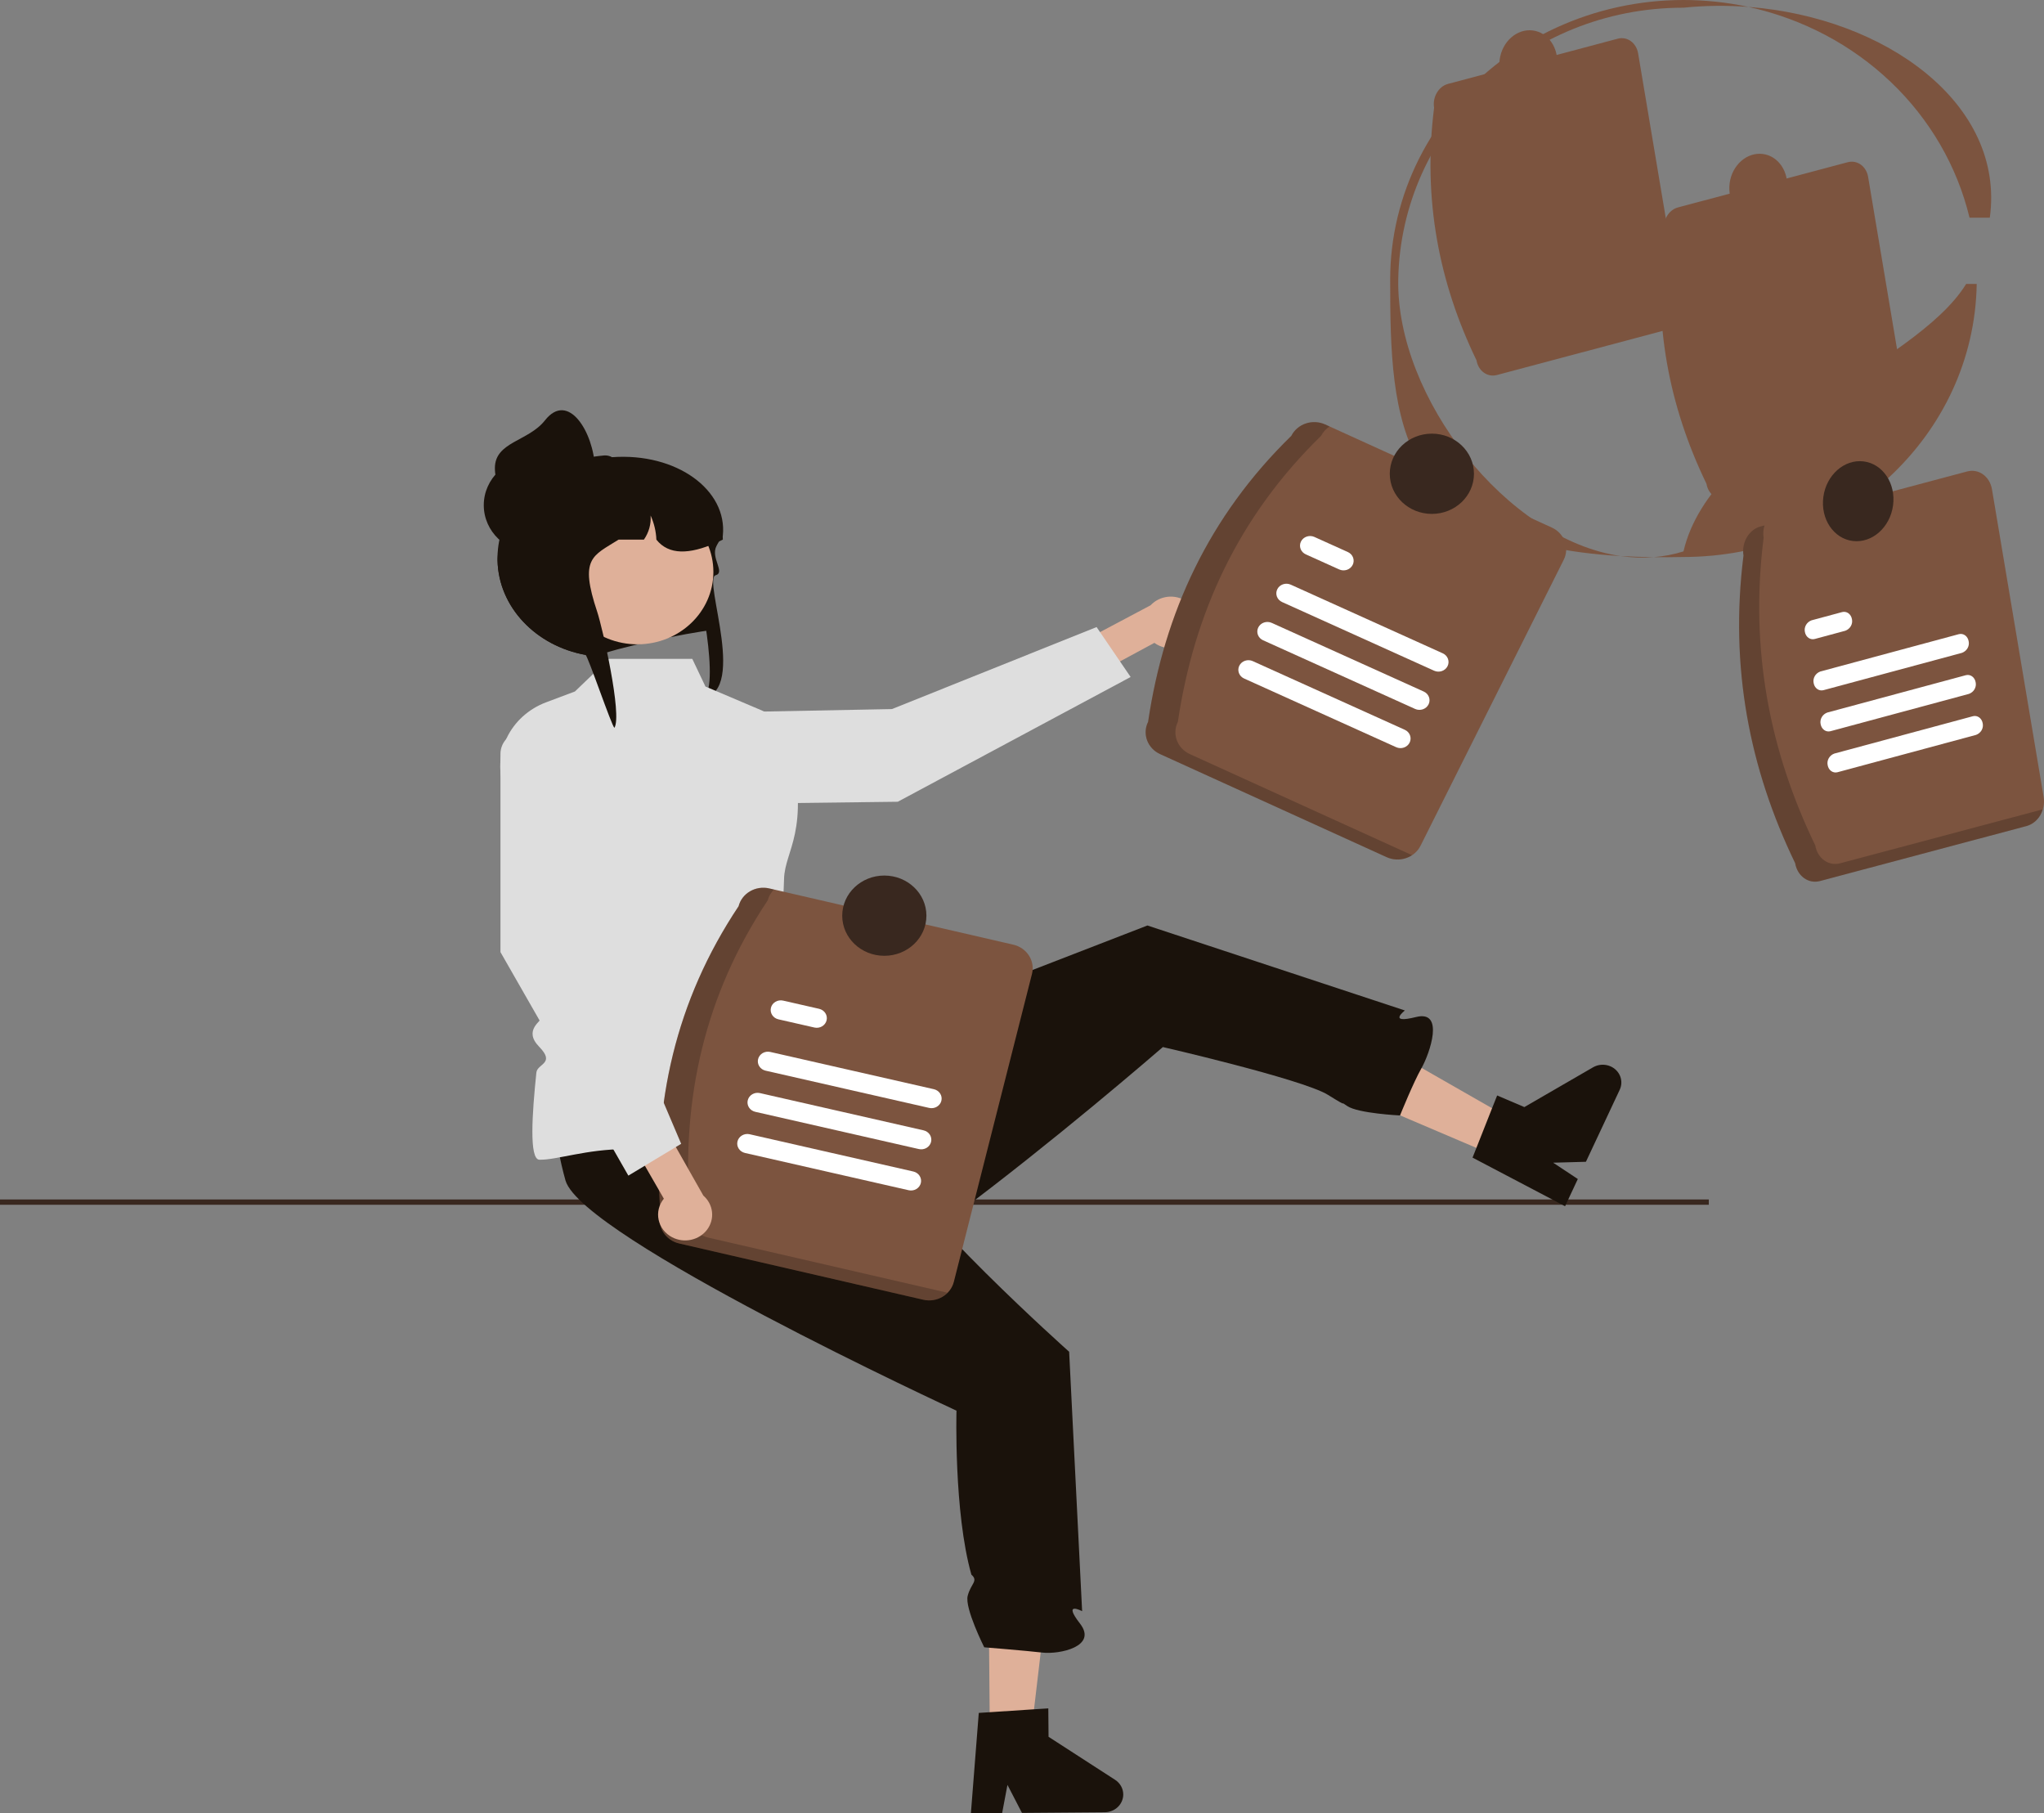 <svg width="345" height="306" viewBox="0 0 345 306" fill="none" xmlns="http://www.w3.org/2000/svg">
<rect x="0" y="0" width="345" height="306" fill="#808080" stroke="none"/>
<g clip-path="url(#clip0_56_2)">
<path d="M332.429 36.733H335.855C338.48 17.531 318.285 2.95 295.122 1.17C304.219 3.159 312.543 7.55 319.142 13.84C325.74 20.129 330.345 28.064 332.429 36.733Z" fill="#7C543F"/>
<path d="M279.115 94.022C277.176 93.999 275.319 93.937 273.543 93.835C275.386 94.105 277.256 94.168 279.115 94.022Z" fill="#7C543F"/>
<path d="M236.005 47.173C236.452 21.881 257.602 1.298 284.148 1.298C287.794 0.929 291.468 0.886 295.122 1.17C287.873 -0.397 280.347 -0.39 273.102 1.192C265.857 2.774 259.079 5.89 253.27 10.309C247.46 14.727 242.77 20.336 239.545 26.717C236.321 33.099 234.645 40.09 234.643 47.173C234.643 71.156 235.544 91.617 273.543 93.835C254.291 91.048 235.654 67.033 236.005 47.173Z" fill="#7C543F"/>
<path d="M331.861 47.912C323.159 62.098 288.945 72.502 284.148 93.049C282.516 93.56 280.827 93.886 279.115 94.022C280.692 94.04 282.318 94.034 284.009 93.997C311.047 93.997 333.224 73.578 333.643 47.912L331.861 47.912Z" fill="#7C543F"/>
<path d="M288.033 81.646C281.706 68.566 278.935 54.469 280.876 39.025C280.576 37.228 281.627 35.428 283.225 35L311.872 27.373C313.471 26.95 315.011 28.061 315.314 29.856L322.472 72.478C322.772 74.275 321.721 76.075 320.123 76.502L291.476 84.129C289.877 84.553 288.337 83.442 288.033 81.646Z" fill="#7C543F"/>
<path d="M301.602 32.089C302.015 29.043 300.187 26.308 297.519 25.98C294.852 25.652 292.355 27.854 291.942 30.899C291.529 33.944 293.357 36.679 296.024 37.008C298.692 37.336 301.189 35.134 301.602 32.089Z" fill="#7C543F"/>
<path d="M249.214 60.803C242.886 47.723 240.115 33.626 242.056 18.182C241.756 16.385 242.807 14.585 244.406 14.157L273.053 6.53C274.652 6.107 276.192 7.218 276.495 9.013L283.653 51.635C283.953 53.431 282.902 55.232 281.304 55.66L252.656 63.286C251.057 63.71 249.517 62.599 249.214 60.803Z" fill="#7C543F"/>
<path d="M262.782 11.245C263.195 8.2 261.367 5.465 258.7 5.137C256.033 4.808 253.535 7.011 253.122 10.056C252.71 13.101 254.537 15.836 257.205 16.165C259.872 16.493 262.369 14.291 262.782 11.245Z" fill="#7C543F"/>
<path d="M288.424 202.411H0V203.306H288.424V202.411Z" fill="#39281F"/>
<path d="M117.321 96.876C116.98 95.742 121.737 106.142 120.606 106.267C115.452 106.831 104.031 109.371 100.442 110.739C100.28 110.721 100.118 110.703 99.961 110.681C99.576 110.641 99.201 110.582 98.83 110.515C90.471 109.008 84.148 102.466 83.976 94.569C83.967 94.457 83.967 94.341 83.967 94.229C83.966 93.684 83.996 93.139 84.057 92.597C84.136 91.856 84.271 91.123 84.461 90.401L84.442 90.397C81.114 87.418 82.517 81.896 86.758 79.566C88.601 78.556 90.644 77.924 92.758 77.71C93.331 77.651 93.907 77.621 94.484 77.621H99.9C101.02 77.391 102.156 77.234 103.299 77.151H103.309C114.211 76.36 122.807 82.692 122.004 90.397C121.999 90.406 121.989 90.415 121.985 90.424C121.752 90.754 121.547 91.067 121.366 91.367C121.191 91.649 121.043 91.917 120.915 92.172C119.921 94.14 122.475 96.615 120.782 97.078C118.529 97.692 126.706 117.894 117.79 117.894C122.127 119.069 118.259 100.007 117.321 96.876Z" fill="#1A120B"/>
<path d="M167.068 292.143L174.1 292.086L177.211 265.641L166.835 265.724L167.068 292.143Z" fill="#DFB099"/>
<path d="M189.59 302.797C189.596 303.592 189.272 304.356 188.687 304.922C188.103 305.489 187.307 305.811 186.473 305.819L172.494 305.93L170.046 301.203L169.148 305.954L163.873 306L165.205 289.054L167.04 288.938L174.525 288.446L176.94 288.292L176.983 293.087L188.213 300.345C188.633 300.617 188.978 300.982 189.218 301.409C189.458 301.837 189.586 302.313 189.59 302.797Z" fill="#1A120B"/>
<path d="M175.981 278.879C173.184 278.557 166.126 277.985 166.126 277.985C166.126 277.985 162.794 271.358 163.334 269.296C163.864 267.226 165.187 266.805 163.958 265.723C160.964 255.179 161.443 238.052 161.443 238.052C161.443 238.052 145.327 230.615 129.01 222.007C113.06 213.586 96.916 204.048 95.457 199.241C94.493 195.802 93.847 192.291 93.523 188.745C93.279 186.42 93.129 184.139 93.035 182.096C92.815 177.418 92.904 173.962 92.904 173.962L113.238 173.64L126.706 173.344H128.114V175.58L131.653 181.313C131.653 181.313 137.767 188.088 137.049 188.719C136.181 189.483 136.444 190.163 139.527 190.717C140.404 190.864 141.297 190.899 142.183 190.82C147.162 190.458 149.246 193.172 149.368 193.767C150.203 197.966 158.58 207.089 166.426 214.874H166.431C173.672 222.065 180.458 228.111 180.458 228.111L180.843 235.825L182.649 271.89C182.649 271.89 179.261 270.083 182.288 273.978C185.315 277.878 178.778 279.197 175.981 278.879Z" fill="#1A120B"/>
<path d="M252.268 195.019L255.139 188.902L231.194 175.206L226.958 184.233L252.268 195.019Z" fill="#DFB099"/>
<path d="M271.803 179.933C272.564 180.258 273.158 180.857 273.456 181.599C273.753 182.341 273.73 183.165 273.391 183.891L267.682 196.052L262.153 196.206L266.314 198.961L264.163 203.551L248.545 195.349L249.197 193.71L251.841 187.019L252.699 184.862L257.292 186.82L268.89 180.107C269.324 179.856 269.817 179.708 270.324 179.678C270.832 179.648 271.339 179.735 271.803 179.933Z" fill="#1A120B"/>
<path d="M239.951 180.213C239.935 180.248 239.915 180.28 239.899 180.308C238.591 182.597 236.444 187.891 236.31 188.217C236.306 188.223 236.304 188.23 236.303 188.236C236.303 188.236 229.22 187.888 227.409 186.651C225.595 185.404 228.34 187.375 224.157 184.768C221.994 183.412 214.586 181.295 207.951 179.566C201.778 177.957 196.277 176.692 196.277 176.692C196.277 176.692 191.415 180.909 184.37 186.737L184.367 186.74C177.824 192.141 169.392 198.932 161.221 205.013C143.727 209.916 125.263 214.165 120.647 211.778C117.402 210.016 114.325 207.988 111.45 205.717L116.203 193.845L128.773 181.301L142.004 176.178L147.18 174.172L154.428 171.37L193.67 156.177L237.127 170.52C237.127 170.52 234.1 172.851 239.026 171.621C243.886 170.411 241.318 177.76 239.951 180.213Z" fill="#1A120B"/>
<path d="M102.773 111.186H116.851L119.068 115.848L128.496 119.852C129.722 120.373 130.803 121.162 131.65 122.154C132.498 123.146 133.089 124.315 133.375 125.565C136.77 140.354 132.476 143.426 132.338 148.302C131.868 164.848 129.45 168.139 129.721 172.224C129.802 173.446 130.585 178.279 133.104 177.824C135.623 177.369 134.265 179.28 134.861 180.023C135.376 180.665 138.085 179.813 136.385 181.945C134.684 184.077 141.954 189.89 137.5 189.89C129.053 189.89 112.159 193.915 105.589 193.915C99.019 193.915 93.942 195.771 91.041 195.704C89.273 195.662 89.826 187.807 90.532 181.004C90.692 179.464 93.796 179.504 91.011 176.648C88.225 173.792 91.504 172.307 91.51 171.556C91.516 170.757 93.089 168.746 91.126 165.455C89.164 162.165 90.973 163.526 90.888 162.493C90.231 154.531 89.289 144.379 89.289 144.379L85.139 133.249C84.078 130.404 84.219 127.278 85.53 124.529C86.842 121.781 89.223 119.625 92.17 118.518L97.038 116.688L102.773 111.186Z" fill="#DEDEDE"/>
<path d="M201.649 107.081C201.336 107.637 200.9 108.122 200.371 108.502C199.842 108.881 199.233 109.147 198.586 109.281C197.939 109.414 197.269 109.412 196.622 109.275C195.976 109.137 195.369 108.867 194.843 108.484L175.01 119.183L170.556 114.684L194.209 102.14C194.951 101.344 195.975 100.836 197.085 100.71C198.195 100.585 199.314 100.853 200.231 101.462C201.149 102.071 201.799 102.979 202.061 104.015C202.322 105.05 202.175 106.141 201.649 107.081Z" fill="#DFB099"/>
<path d="M112.353 132.336L112.051 135.781L151.533 135.297L190.834 114.244L185.089 105.817L150.545 119.657L125.995 120.131C122.539 120.198 119.233 121.483 116.713 123.736C114.194 125.99 112.64 129.054 112.353 132.336Z" fill="#DEDEDE"/>
<path d="M107.588 108.73C114.67 108.73 120.41 103.26 120.41 96.512C120.41 89.764 114.67 84.294 107.588 84.294C100.507 84.294 94.766 89.764 94.766 96.512C94.766 103.26 100.507 108.73 107.588 108.73Z" fill="#DFB099"/>
<path d="M122.004 91.063C121.79 91.17 121.58 91.269 121.366 91.367C121.143 91.47 120.92 91.573 120.696 91.667C116.403 93.522 112.908 93.728 110.787 91.063C110.731 89.661 110.4 88.281 109.813 86.994C109.917 88.432 109.519 89.862 108.681 91.063H104.412C100.014 93.844 97.755 94.135 100.808 103.267C101.659 105.811 105.043 120.617 103.711 122.813C103.326 122.773 99.201 110.582 98.83 110.515C90.471 109.008 84.147 102.466 83.976 94.569C83.986 94.166 84.014 93.764 84.057 93.37C84.608 92.582 85.213 91.829 85.869 91.117C85.865 89.006 86.375 86.923 87.357 85.031C88.599 82.633 90.536 80.625 92.939 79.244C94.371 78.582 95.864 78.048 97.399 77.647C97.437 77.638 97.47 77.63 97.508 77.621C97.979 77.5 98.459 77.388 98.939 77.294C99.931 77.095 100.934 76.95 101.944 76.861C102.015 76.856 102.087 76.852 102.153 76.852C102.556 76.852 102.952 76.956 103.299 77.151C103.304 77.151 103.304 77.156 103.309 77.156C103.557 77.294 103.773 77.478 103.946 77.697C104.249 78.065 104.413 78.52 104.412 78.989H109.166C109.342 78.989 109.518 78.993 109.694 79.002C112.867 79.106 115.886 80.334 118.159 82.446C120.432 84.558 121.796 87.403 121.985 90.424C121.999 90.638 122.004 90.848 122.004 91.063Z" fill="#1A120B"/>
<path d="M90.102 93.299C94.767 93.299 98.549 89.695 98.549 85.25C98.549 80.804 94.767 77.2 90.102 77.2C85.437 77.2 81.655 80.804 81.655 85.25C81.655 89.695 85.437 93.299 90.102 93.299Z" fill="#1A120B"/>
<path d="M100.426 78.989C100.588 83.432 96.645 87.038 91.979 87.038C89.739 87.038 87.591 86.19 86.006 84.681C84.422 83.171 83.532 81.124 83.532 78.989C83.532 74.543 89.182 74.498 91.979 70.94C95.936 65.907 100.209 72.998 100.426 78.989Z" fill="#1A120B"/>
<path d="M111.471 204.907C110.159 186.361 113.999 168.916 124.663 152.929C124.931 151.877 125.626 150.969 126.596 150.405C127.565 149.841 128.73 149.667 129.834 149.92L171.029 159.414C172.133 159.67 173.085 160.332 173.677 161.256C174.269 162.18 174.452 163.289 174.187 164.342L160.995 216.32C160.726 217.372 160.031 218.279 159.062 218.843C158.092 219.407 156.928 219.582 155.823 219.328L114.628 209.835C113.524 209.579 112.572 208.917 111.98 207.993C111.388 207.069 111.205 205.959 111.471 204.907Z" fill="#7C543F"/>
<path opacity="0.2" d="M119.544 208.846C118.44 208.59 117.488 207.928 116.896 207.004C116.304 206.08 116.121 204.97 116.387 203.918C115.075 185.372 118.915 167.927 129.579 151.94C129.759 151.25 130.126 150.618 130.645 150.107L129.834 149.92C128.73 149.667 127.565 149.841 126.596 150.405C125.626 150.969 124.931 151.877 124.663 152.928C113.999 168.915 110.159 186.361 111.471 204.907C111.205 205.959 111.388 207.069 111.98 207.993C112.572 208.917 113.524 209.579 114.628 209.834L155.823 219.328C156.555 219.495 157.321 219.473 158.042 219.267C158.763 219.06 159.414 218.676 159.928 218.153L119.544 208.846Z" fill="black"/>
<path d="M156.842 186.964L129.218 180.676C128.779 180.575 128.4 180.313 128.163 179.946C127.927 179.579 127.853 179.138 127.958 178.719C128.063 178.3 128.338 177.939 128.723 177.713C129.108 177.488 129.571 177.417 130.01 177.517L157.634 183.806C158.073 183.907 158.451 184.17 158.686 184.536C158.922 184.903 158.995 185.343 158.89 185.761C158.785 186.179 158.511 186.54 158.127 186.766C157.743 186.991 157.281 187.063 156.842 186.964Z" fill="white"/>
<path d="M137.467 173.398L131.39 172.014C130.951 171.915 130.57 171.653 130.333 171.287C130.096 170.921 130.021 170.48 130.124 170.062C130.228 169.643 130.501 169.28 130.885 169.053C131.269 168.827 131.732 168.755 132.171 168.853L132.182 168.855L138.259 170.239C138.697 170.34 139.076 170.603 139.311 170.969C139.546 171.336 139.62 171.776 139.515 172.194C139.41 172.612 139.136 172.973 138.752 173.199C138.368 173.425 137.906 173.496 137.467 173.398Z" fill="white"/>
<path d="M153.361 200.851L125.737 194.562C125.298 194.461 124.92 194.199 124.684 193.832C124.449 193.465 124.375 193.025 124.48 192.607C124.585 192.189 124.859 191.827 125.243 191.602C125.627 191.376 126.089 191.305 126.528 191.404L154.153 197.693C154.371 197.741 154.577 197.83 154.759 197.955C154.941 198.079 155.095 198.237 155.213 198.418C155.331 198.6 155.41 198.802 155.446 199.012C155.482 199.223 155.475 199.438 155.423 199.646C155.372 199.854 155.278 200.05 155.147 200.223C155.016 200.396 154.851 200.543 154.66 200.655C154.469 200.767 154.257 200.843 154.036 200.877C153.815 200.911 153.589 200.903 153.371 200.854L153.361 200.851Z" fill="white"/>
<path d="M155.102 193.908L127.477 187.619C127.038 187.519 126.657 187.257 126.42 186.891C126.183 186.524 126.109 186.083 126.213 185.664C126.318 185.245 126.593 184.882 126.978 184.656C127.362 184.431 127.826 184.36 128.265 184.459L128.269 184.46L155.893 190.749C156.332 190.85 156.71 191.113 156.946 191.479C157.181 191.846 157.255 192.287 157.15 192.705C157.045 193.123 156.771 193.484 156.387 193.71C156.003 193.935 155.541 194.007 155.102 193.908Z" fill="white"/>
<path d="M149.262 161.292C153.186 161.292 156.367 158.261 156.367 154.521C156.367 150.782 153.186 147.75 149.262 147.75C145.338 147.75 142.156 150.782 142.156 154.521C142.156 158.261 145.338 161.292 149.262 161.292Z" fill="#39281F"/>
<path d="M113.435 208.783C112.856 208.478 112.353 208.056 111.961 207.547C111.569 207.039 111.298 206.455 111.166 205.837C111.035 205.218 111.045 204.58 111.198 203.966C111.351 203.352 111.641 202.776 112.05 202.28L101.078 183.246L105.857 179.059L118.715 201.757C119.541 202.475 120.062 203.457 120.179 204.516C120.296 205.576 120.001 206.639 119.35 207.505C118.699 208.371 117.738 208.979 116.648 209.215C115.558 209.451 114.415 209.297 113.435 208.783Z" fill="#DFB099"/>
<path d="M100.62 124.528L88.819 123.443C88.269 123.392 87.713 123.452 87.188 123.618C86.663 123.784 86.18 124.053 85.771 124.407C85.362 124.761 85.034 125.193 84.81 125.675C84.587 126.157 84.471 126.678 84.471 127.206V160.669L106.058 198.387L114.974 193.02L100.896 159.929L100.62 124.528Z" fill="#DEDEDE"/>
<path d="M193.784 121.812C196.52 103.408 204.058 87.094 217.957 73.551C218.448 72.574 219.324 71.823 220.395 71.462C221.466 71.101 222.644 71.16 223.669 71.625L261.918 89.021C262.943 89.489 263.731 90.324 264.11 91.344C264.489 92.365 264.428 93.487 263.939 94.464L239.766 142.725C239.276 143.702 238.399 144.453 237.328 144.814C236.257 145.175 235.08 145.116 234.054 144.651L195.805 127.255C194.781 126.788 193.992 125.952 193.613 124.932C193.235 123.911 193.296 122.789 193.784 121.812Z" fill="#7C543F"/>
<path opacity="0.2" d="M200.829 127.255C199.805 126.787 199.017 125.952 198.638 124.932C198.259 123.911 198.32 122.789 198.808 121.812C201.545 103.408 209.083 87.094 222.982 73.551C223.307 72.911 223.804 72.365 224.422 71.967L223.669 71.625C222.644 71.16 221.466 71.101 220.395 71.462C219.325 71.823 218.448 72.574 217.957 73.551C204.058 87.094 196.52 103.408 193.784 121.812C193.296 122.789 193.235 123.911 193.614 124.932C193.992 125.952 194.781 126.787 195.805 127.255L234.054 144.651C234.735 144.958 235.488 145.088 236.239 145.028C236.989 144.968 237.709 144.72 238.326 144.309L200.829 127.255Z" fill="black"/>
<path d="M242.066 113.186L216.401 101.596C215.992 101.411 215.677 101.08 215.525 100.674C215.374 100.269 215.397 99.822 215.59 99.433C215.784 99.044 216.132 98.744 216.557 98.599C216.983 98.454 217.452 98.477 217.86 98.661L243.526 110.251C243.932 110.436 244.246 110.768 244.396 111.173C244.547 111.578 244.523 112.023 244.33 112.411C244.137 112.8 243.791 113.099 243.366 113.244C242.942 113.389 242.474 113.368 242.066 113.186Z" fill="white"/>
<path d="M226.049 96.098L220.403 93.549C220.2 93.458 220.018 93.33 219.867 93.172C219.716 93.015 219.599 92.83 219.523 92.63C219.447 92.429 219.413 92.216 219.424 92.003C219.434 91.79 219.488 91.581 219.584 91.387C219.679 91.194 219.813 91.021 219.979 90.877C220.144 90.734 220.338 90.623 220.549 90.55C220.76 90.478 220.983 90.446 221.207 90.456C221.431 90.466 221.65 90.518 221.853 90.609L221.862 90.614L227.509 93.163C227.916 93.349 228.229 93.68 228.38 94.085C228.531 94.49 228.508 94.936 228.314 95.324C228.121 95.713 227.774 96.012 227.35 96.157C226.925 96.302 226.457 96.281 226.049 96.098Z" fill="white"/>
<path d="M235.65 126.088L209.984 114.498C209.577 114.313 209.264 113.981 209.113 113.576C208.962 113.171 208.985 112.726 209.178 112.337C209.372 111.949 209.719 111.649 210.143 111.504C210.568 111.359 211.035 111.38 211.444 111.563L237.109 123.153C237.312 123.244 237.493 123.372 237.644 123.529C237.795 123.687 237.911 123.871 237.987 124.072C238.063 124.273 238.097 124.486 238.087 124.699C238.076 124.912 238.022 125.121 237.927 125.314C237.831 125.507 237.697 125.68 237.532 125.823C237.366 125.967 237.173 126.078 236.962 126.15C236.752 126.223 236.528 126.255 236.305 126.245C236.081 126.235 235.862 126.183 235.659 126.092L235.65 126.088Z" fill="white"/>
<path d="M238.858 119.637L213.192 108.047C212.784 107.863 212.468 107.532 212.316 107.126C212.164 106.721 212.186 106.275 212.379 105.885C212.573 105.496 212.92 105.195 213.345 105.05C213.771 104.905 214.24 104.927 214.648 105.111L214.652 105.112L240.317 116.702C240.724 116.887 241.038 117.219 241.188 117.624C241.339 118.029 241.316 118.474 241.123 118.863C240.929 119.251 240.583 119.551 240.158 119.696C239.734 119.841 239.266 119.82 238.858 119.637Z" fill="white"/>
<path d="M241.681 86.721C245.605 86.721 248.786 83.689 248.786 79.95C248.786 76.211 245.605 73.179 241.681 73.179C237.757 73.179 234.575 76.211 234.575 79.95C234.575 83.689 237.757 86.721 241.681 86.721Z" fill="#39281F"/>
<path d="M302.997 145.655C295.291 129.725 291.916 112.557 294.28 93.748C293.914 91.56 295.194 89.368 297.141 88.847L332.029 79.559C333.976 79.043 335.851 80.395 336.221 82.582L344.938 134.489C345.303 136.677 344.023 138.869 342.077 139.39L307.189 148.678C305.242 149.194 303.366 147.841 302.997 145.655Z" fill="#7C543F"/>
<path opacity="0.2" d="M310.585 145.683C308.638 146.199 306.762 144.846 306.393 142.659C298.687 126.729 295.312 109.561 297.676 90.753C297.564 90.054 297.616 89.341 297.827 88.664L297.141 88.847C295.194 89.368 293.914 91.56 294.279 93.748C291.916 112.557 295.29 129.725 302.997 145.654C303.366 147.841 305.241 149.194 307.189 148.678L342.077 139.39C342.741 139.178 343.338 138.808 343.812 138.317C344.286 137.825 344.621 137.226 344.786 136.578L310.585 145.683Z" fill="black"/>
<path d="M331.155 110.168L307.788 116.465C307.014 116.672 306.267 116.135 306.119 115.265C306.035 114.865 306.103 114.449 306.31 114.092C306.518 113.735 306.851 113.46 307.251 113.315L330.618 107.018C331.393 106.812 332.139 107.351 332.285 108.221C332.368 108.621 332.3 109.035 332.093 109.391C331.887 109.747 331.554 110.023 331.155 110.168Z" fill="white"/>
<path d="M311.456 106.441L306.315 107.827C305.542 108.038 304.792 107.505 304.641 106.636C304.556 106.235 304.622 105.818 304.829 105.46C305.035 105.102 305.369 104.825 305.769 104.679L305.778 104.677L310.919 103.291C311.694 103.085 312.44 103.624 312.586 104.495C312.669 104.894 312.601 105.308 312.394 105.665C312.187 106.021 311.855 106.296 311.456 106.441Z" fill="white"/>
<path d="M333.517 124.017L310.15 130.314C309.375 130.52 308.629 129.981 308.483 129.111C308.4 128.711 308.468 128.297 308.675 127.941C308.881 127.584 309.214 127.309 309.613 127.164L332.98 120.867C333.753 120.656 334.503 121.189 334.654 122.058C334.739 122.459 334.673 122.875 334.466 123.234C334.26 123.592 333.926 123.869 333.526 124.015L333.517 124.017Z" fill="white"/>
<path d="M332.336 117.093L308.969 123.39C308.195 123.599 307.447 123.064 307.297 122.195C307.212 121.794 307.28 121.377 307.487 121.02C307.694 120.662 308.028 120.385 308.429 120.24L308.432 120.239L331.799 113.942C332.574 113.736 333.32 114.275 333.466 115.146C333.549 115.545 333.481 115.96 333.274 116.316C333.067 116.672 332.735 116.947 332.336 117.093Z" fill="white"/>
<path d="M319.521 85.301C320.023 81.592 317.798 78.262 314.549 77.862C311.3 77.462 308.259 80.144 307.756 83.852C307.254 87.561 309.479 90.892 312.728 91.292C315.977 91.692 319.018 89.009 319.521 85.301Z" fill="#39281F"/>
</g>
<defs>
<clipPath id="clip0_56_2">
<rect width="345" height="306" fill="white"/>
</clipPath>
</defs>
</svg>
